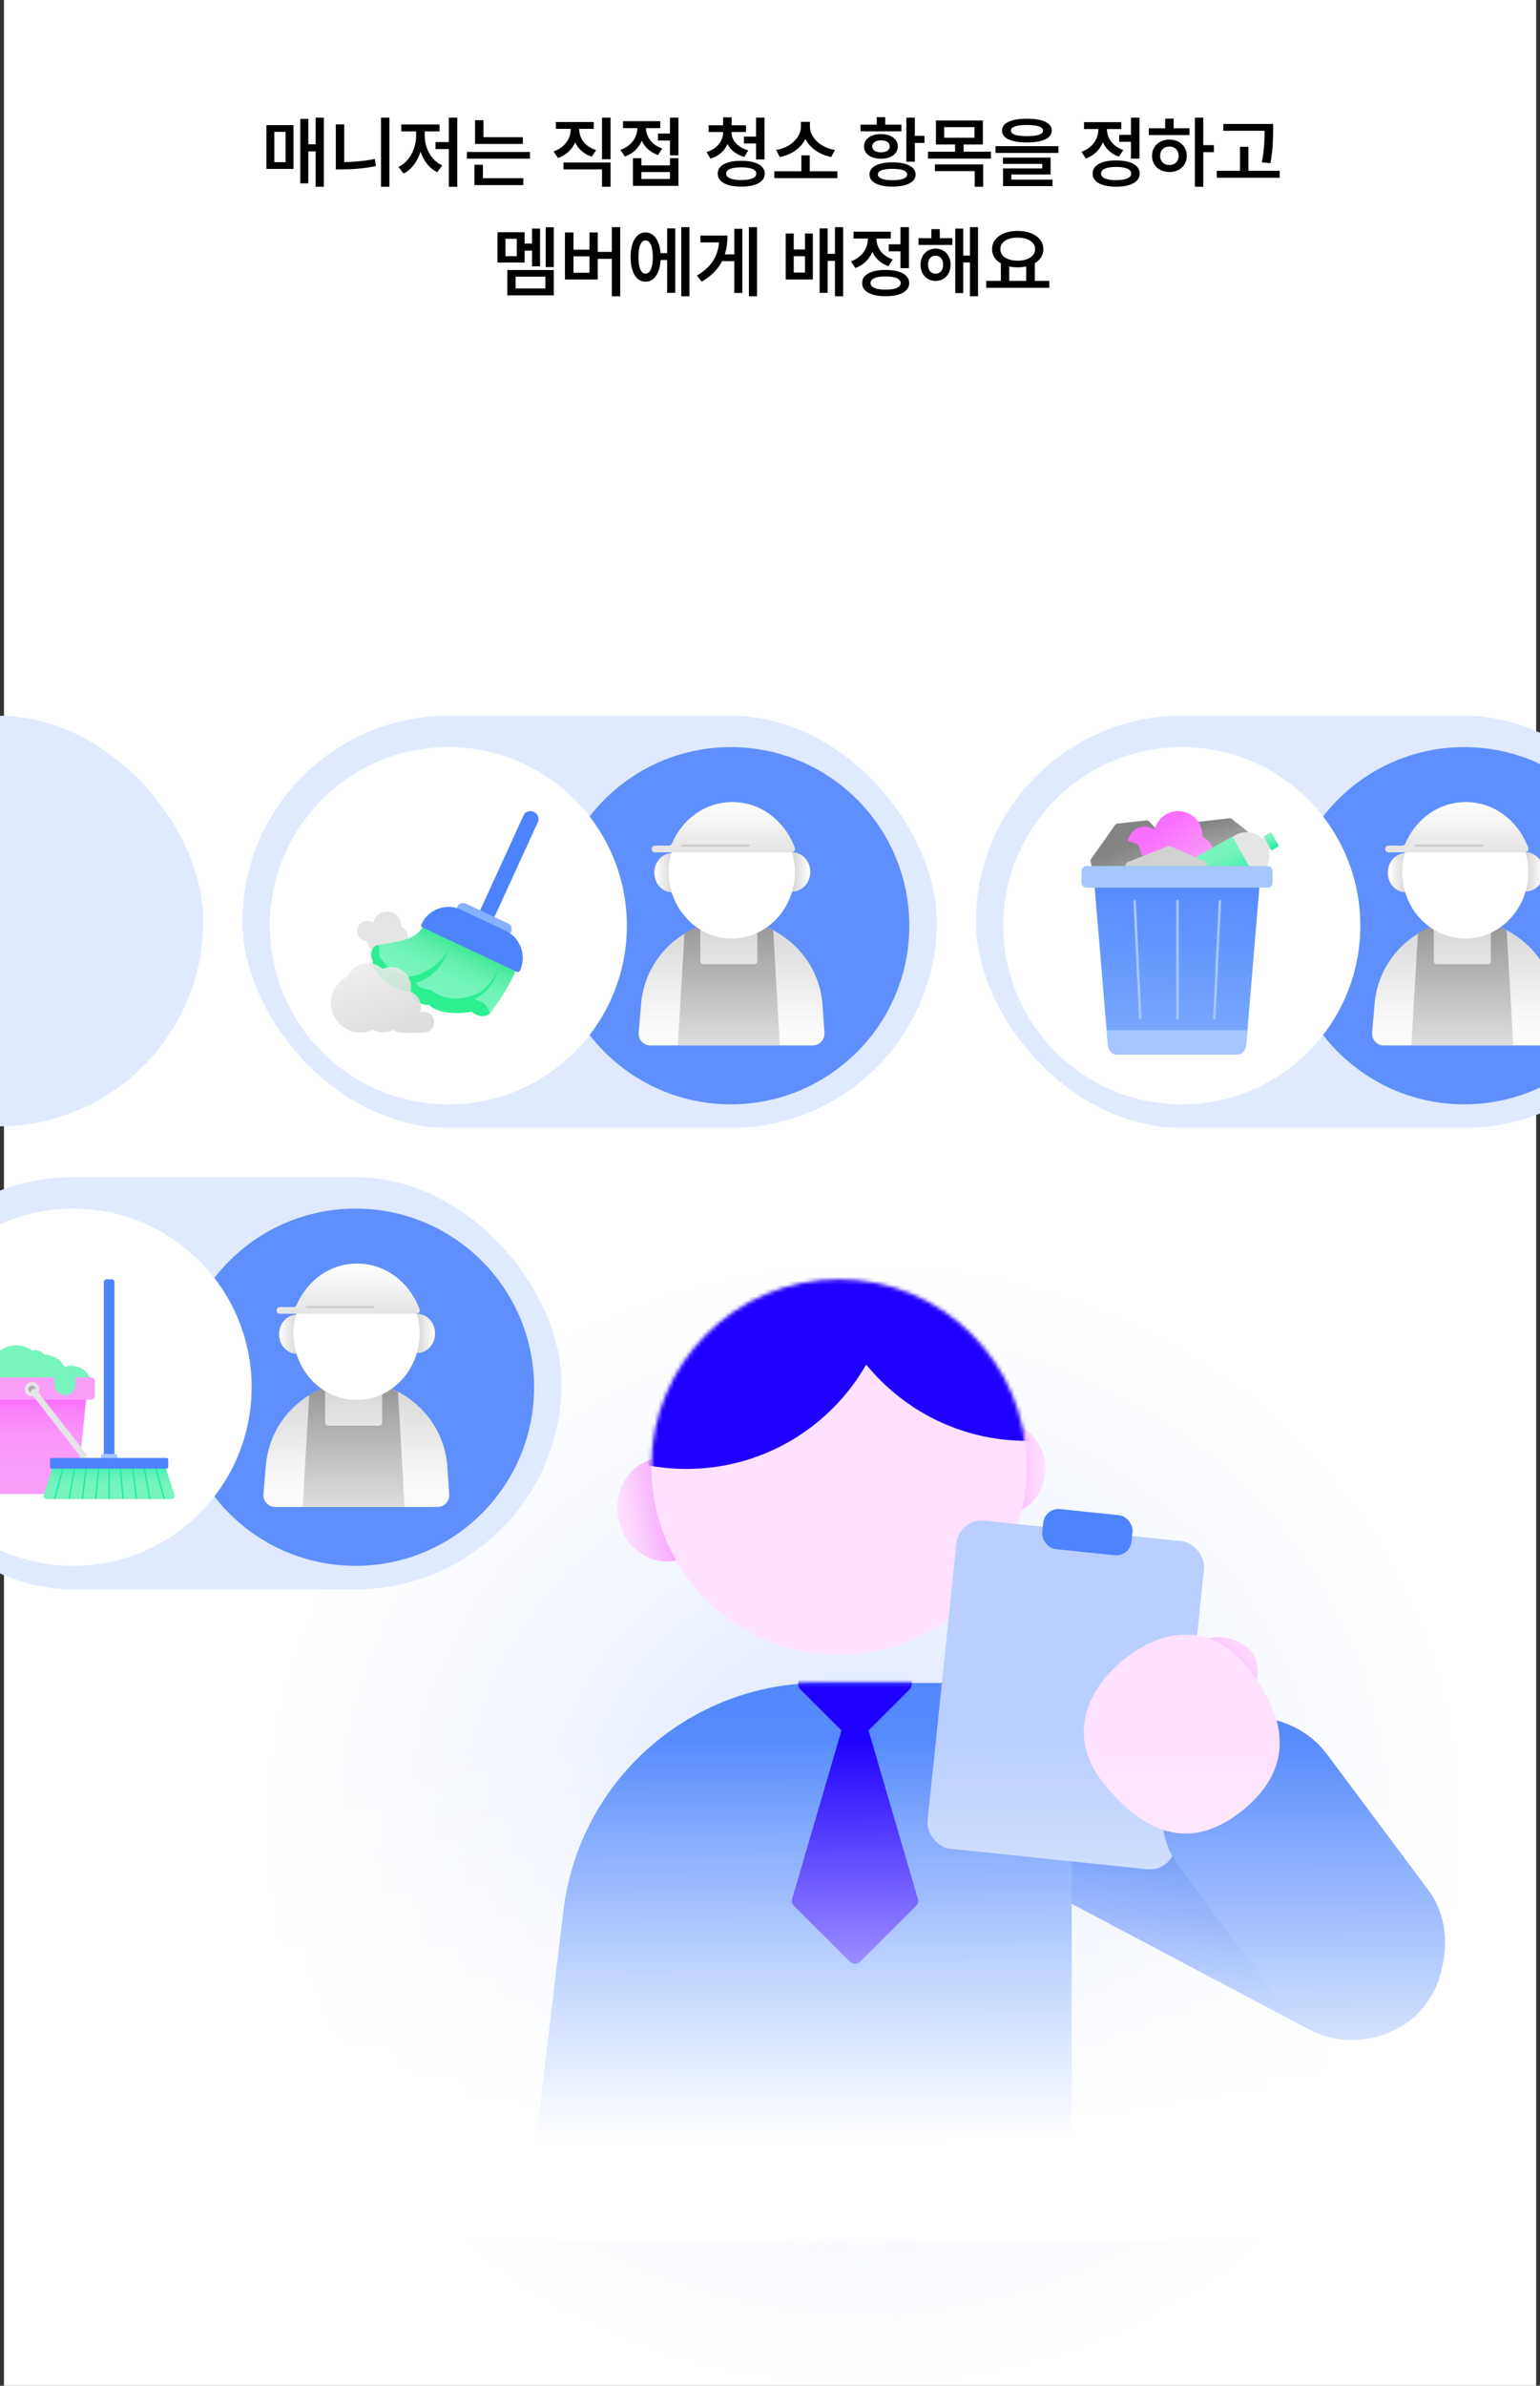 <svg width="394" height="610" viewBox="0 0 394 610" fill="none" xmlns="http://www.w3.org/2000/svg">
<rect x="0" y="0" width="394" height="610" fill="#333333" stroke="none"/>
<rect x="1.016" width="392" height="610" fill="white"/>
<ellipse cx="221.016" cy="466.5" rx="152" ry="142.5" fill="url(#paint0_radial_3089_8772)" fill-opacity="0.58"/>
<rect x="-33.984" y="301" width="177.652" height="105.387" rx="52.694" fill="#E0EAFF"/>
<ellipse cx="90.975" cy="354.694" rx="45.668" ry="45.668" transform="rotate(-180 90.975 354.694)" fill="#5F8FFC"/>
<path d="M114.938 382.131C115.025 383.861 113.645 385.309 111.915 385.309H70.415C68.671 385.309 67.283 383.836 67.395 382.094L67.987 375.17C68.35 369.349 70.832 364.139 74.652 360.271C78.882 355.98 84.76 353.339 91.223 353.339C97.687 353.339 103.084 355.771 107.271 359.753C107.407 359.881 107.542 360.014 107.677 360.146C111.629 364.095 114.178 369.465 114.474 375.458L114.94 382.129L114.938 382.131Z" fill="url(#paint1_linear_3089_8772)"/>
<path d="M101.821 355.889L103.52 385.31H77.424L79.123 356.678C80.398 355.874 81.754 355.196 83.175 354.657V363.706C83.175 364.158 83.534 364.524 83.977 364.524H96.966C97.408 364.524 97.767 364.158 97.767 363.706V354.195C99.178 354.628 100.535 355.198 101.819 355.891L101.821 355.889Z" fill="url(#paint2_linear_3089_8772)"/>
<path d="M106.194 335.963C106.613 337.541 106.836 339.211 106.836 340.939C106.836 342.667 106.613 344.337 106.194 345.917C106.366 345.94 106.542 345.952 106.718 345.952C109.25 345.952 111.303 343.709 111.303 340.941C111.303 338.173 109.25 335.93 106.718 335.93C106.542 335.93 106.366 335.942 106.194 335.967V335.963Z" fill="url(#paint3_linear_3089_8772)"/>
<path d="M76.511 336.163C76.093 337.742 75.869 339.411 75.869 341.139C75.869 342.867 76.093 344.537 76.511 346.117C76.339 346.14 76.163 346.153 75.987 346.153C73.455 346.153 71.402 343.909 71.402 341.141C71.402 338.374 73.455 336.13 75.987 336.13C76.163 336.13 76.339 336.142 76.511 336.167V336.163Z" fill="url(#paint4_linear_3089_8772)"/>
<path d="M107.361 340.938C107.361 350.339 100.138 357.959 91.225 357.959C82.313 357.959 75.087 350.337 75.087 340.938C75.087 339.567 75.24 338.234 75.532 336.956C77.229 329.475 83.61 323.915 91.223 323.915C98.837 323.915 105.217 329.477 106.912 336.958C107.206 338.234 107.357 339.569 107.357 340.938H107.361Z" fill="white"/>
<path d="M107.137 334.21C104.431 327.516 98.334 323.077 91.398 323.077C84.462 323.077 78.67 327.299 75.865 333.713C75.73 334.019 75.432 334.21 75.109 334.21H71.585C71.118 334.21 70.742 334.591 70.742 335.065C70.742 335.302 70.837 335.515 70.988 335.67C71.143 335.824 71.355 335.921 71.585 335.921H106.565C107.149 335.921 107.555 335.316 107.346 334.751C107.28 334.568 107.209 334.388 107.137 334.21Z" fill="url(#paint5_linear_3089_8772)"/>
<path d="M95.552 333.931H78.47C78.329 333.931 78.214 334.046 78.214 334.188V334.207C78.214 334.349 78.329 334.464 78.47 334.464H95.552C95.694 334.464 95.809 334.349 95.809 334.207V334.188C95.809 334.046 95.694 333.931 95.552 333.931Z" fill="#CDCDCD"/>
<circle cx="18.71" cy="354.693" r="45.668" fill="white"/>
<path d="M18.248 358.749C21.04 358.749 23.302 356.617 23.302 353.988C23.302 351.358 21.04 349.227 18.248 349.227C15.457 349.227 13.194 351.358 13.194 353.988C13.194 356.617 15.457 358.749 18.248 358.749Z" fill="#78F5BE"/>
<path d="M8.19 355.968H-4.236C-5.095 355.968 -5.766 356.711 -5.679 357.565L-3.342 380.697C-3.266 381.437 -2.644 382.002 -1.899 382.002H18.279C19.024 382.002 19.648 381.439 19.721 380.697L22.058 357.565C22.146 356.711 21.474 355.968 20.616 355.968H8.19Z" fill="url(#paint6_linear_3089_8772)"/>
<path d="M-1.72 356.374C0.672 356.374 2.611 354.774 2.611 352.801C2.611 350.827 0.672 349.227 -1.72 349.227C-4.111 349.227 -6.05 350.827 -6.05 352.801C-6.05 354.774 -4.111 356.374 -1.72 356.374Z" fill="#78F5BE"/>
<path d="M4.121 355.195C7.572 355.195 10.369 352.682 10.369 349.582C10.369 346.483 7.572 343.97 4.121 343.97C0.67 343.97 -2.127 346.483 -2.127 349.582C-2.127 352.682 0.67 355.195 4.121 355.195Z" fill="#78F5BE"/>
<path d="M11.171 356.943C14.422 356.943 17.058 354.575 17.058 351.654C17.058 348.734 14.422 346.366 11.171 346.366C7.92 346.366 5.285 348.734 5.285 351.654C5.285 354.575 7.92 356.943 11.171 356.943Z" fill="#78F5BE"/>
<path d="M23.311 352.186H-6.938C-7.463 352.186 -7.888 352.612 -7.888 353.137V356.914C-7.888 357.439 -7.463 357.864 -6.938 357.864H23.311C23.836 357.864 24.262 357.439 24.262 356.914V353.137C24.262 352.612 23.836 352.186 23.311 352.186Z" fill="#FA9EFA"/>
<path d="M9.109 350.611C10.595 350.611 11.8 349.406 11.8 347.92C11.8 346.433 10.595 345.229 9.109 345.229C7.622 345.229 6.417 346.433 6.417 347.92C6.417 349.406 7.622 350.611 9.109 350.611Z" fill="#78F5BE"/>
<path d="M8.189 357.038C9.208 357.038 10.034 356.212 10.034 355.193C10.034 354.175 9.208 353.349 8.189 353.349C7.17 353.349 6.344 354.175 6.344 355.193C6.344 356.212 7.17 357.038 8.189 357.038Z" fill="#E5E5E5"/>
<path d="M8.189 356.115C8.698 356.115 9.111 355.702 9.111 355.192C9.111 354.683 8.698 354.27 8.189 354.27C7.68 354.27 7.266 354.683 7.266 355.192C7.266 355.702 7.68 356.115 8.189 356.115Z" fill="#AFAFAF"/>
<path d="M16.63 356.679C18.117 356.679 19.322 355.474 19.322 353.988C19.322 352.501 18.117 351.296 16.63 351.296C15.144 351.296 13.939 352.501 13.939 353.988C13.939 355.474 15.144 356.679 16.63 356.679Z" fill="#78F5BE"/>
<path d="M19.322 351.353H13.939V354.139H19.322V351.353Z" fill="#78F5BE"/>
<path d="M8.371 355.218L8.114 355.418C7.841 355.631 7.792 356.025 8.005 356.298L20.855 372.781C21.068 373.054 21.462 373.102 21.734 372.889L21.992 372.689C22.265 372.476 22.314 372.082 22.101 371.809L9.251 355.327C9.038 355.054 8.644 355.005 8.371 355.218Z" fill="#E5E5E5"/>
<path d="M43.837 383.297H12.011C11.439 383.297 11.034 382.727 11.214 382.174L13.707 374.535C13.82 374.185 14.139 373.951 14.501 373.951H41.347C41.709 373.951 42.03 374.185 42.144 374.535L44.634 382.174C44.814 382.727 44.409 383.297 43.837 383.297Z" fill="url(#paint7_linear_3089_8772)"/>
<path d="M28.091 375.352H27.755V383.296H28.091V375.352Z" fill="#1BEAA5"/>
<path d="M31.656 383.296H31.318L30.625 375.38L30.961 375.352L31.656 383.296Z" fill="#1BEAA5"/>
<path d="M35.089 383.297H34.751L33.781 375.402L34.115 375.362L35.089 383.297Z" fill="#1BEAA5"/>
<path d="M38.494 383.293H38.154L36.739 375.274L37.071 375.217L38.494 383.293Z" fill="#1BEAA5"/>
<path d="M42.184 383.296H41.834L39.665 375.208L39.992 375.121L42.184 383.296Z" fill="#1BEAA5"/>
<path d="M24.341 383.296H24.679L25.372 375.38L25.036 375.352L24.341 383.296Z" fill="#1BEAA5"/>
<path d="M20.905 383.297H21.243L22.213 375.402L21.879 375.362L20.905 383.297Z" fill="#1BEAA5"/>
<path d="M17.5 383.293H17.84L19.255 375.274L18.924 375.217L17.5 383.293Z" fill="#1BEAA5"/>
<path d="M13.81 383.296H14.16L16.329 375.208L16.003 375.121L13.81 383.296Z" fill="#1BEAA5"/>
<path d="M28.559 327.092H27.288C26.887 327.092 26.562 327.417 26.562 327.818V372.273C26.562 372.674 26.887 372.999 27.288 372.999H28.559C28.959 372.999 29.285 372.674 29.285 372.273V327.818C29.285 327.417 28.959 327.092 28.559 327.092Z" fill="#4D83FD"/>
<path d="M29.541 371.761H26.308C26.057 371.761 25.853 371.964 25.853 372.215V373.378C25.853 373.629 26.057 373.832 26.308 373.832H29.541C29.791 373.832 29.995 373.629 29.995 373.378V372.215C29.995 371.964 29.791 371.761 29.541 371.761Z" fill="#A6C6FF"/>
<path d="M42.584 372.788H13.264C13.008 372.788 12.801 372.996 12.801 373.252V375.047C12.801 375.303 13.008 375.51 13.264 375.51H42.584C42.84 375.51 43.047 375.303 43.047 375.047V373.252C43.047 372.996 42.84 372.788 42.584 372.788Z" fill="#4D83FD"/>
<rect x="62.016" y="183" width="177.652" height="105.387" rx="52.694" fill="#E0EAFF"/>
<ellipse cx="186.975" cy="236.698" rx="45.668" ry="45.668" transform="rotate(-180 186.975 236.698)" fill="#5F8FFC"/>
<path d="M210.938 264.136C211.025 265.866 209.645 267.314 207.915 267.314H166.415C164.671 267.314 163.283 265.841 163.395 264.099L163.987 257.175C164.35 251.354 166.832 246.143 170.652 242.276C174.882 237.985 180.76 235.344 187.223 235.344C193.687 235.344 199.084 237.776 203.271 241.758C203.407 241.886 203.542 242.019 203.677 242.151C207.629 246.1 210.178 251.47 210.474 257.463L210.94 264.134L210.938 264.136Z" fill="url(#paint8_linear_3089_8772)"/>
<path d="M197.821 237.893L199.52 267.313H173.424L175.123 238.681C176.398 237.878 177.754 237.2 179.175 236.661V245.71C179.175 246.161 179.534 246.528 179.977 246.528H192.966C193.408 246.528 193.767 246.161 193.767 245.71V236.199C195.178 236.632 196.534 237.202 197.819 237.895L197.821 237.893Z" fill="url(#paint9_linear_3089_8772)"/>
<path d="M202.194 217.967C202.613 219.545 202.836 221.215 202.836 222.943C202.836 224.671 202.613 226.34 202.194 227.921C202.366 227.944 202.542 227.956 202.718 227.956C205.25 227.956 207.303 225.713 207.303 222.945C207.303 220.177 205.25 217.934 202.718 217.934C202.542 217.934 202.366 217.946 202.194 217.971V217.967Z" fill="url(#paint10_linear_3089_8772)"/>
<path d="M172.511 218.168C172.093 219.747 171.869 221.416 171.869 223.144C171.869 224.872 172.093 226.542 172.511 228.122C172.339 228.145 172.163 228.158 171.987 228.158C169.456 228.158 167.402 225.914 167.402 223.146C167.402 220.378 169.456 218.135 171.987 218.135C172.163 218.135 172.339 218.147 172.511 218.172V218.168Z" fill="url(#paint11_linear_3089_8772)"/>
<path d="M203.362 222.943C203.362 232.344 196.138 239.964 187.225 239.964C178.313 239.964 171.087 232.342 171.087 222.943C171.087 221.571 171.24 220.239 171.532 218.961C173.229 211.48 179.61 205.92 187.223 205.92C194.837 205.92 201.217 211.482 202.912 218.963C203.206 220.239 203.357 221.574 203.357 222.943H203.362Z" fill="white"/>
<path d="M203.136 216.215C200.431 209.522 194.334 205.082 187.398 205.082C180.462 205.082 174.67 209.304 171.864 215.718C171.73 216.025 171.431 216.215 171.108 216.215H167.584C167.118 216.215 166.741 216.596 166.741 217.071C166.741 217.307 166.837 217.52 166.988 217.676C167.143 217.829 167.354 217.926 167.584 217.926H202.565C203.149 217.926 203.555 217.321 203.346 216.756C203.279 216.574 203.209 216.393 203.136 216.215Z" fill="url(#paint12_linear_3089_8772)"/>
<path d="M191.552 215.936H174.47C174.328 215.936 174.213 216.051 174.213 216.193V216.212C174.213 216.354 174.328 216.469 174.47 216.469H191.552C191.694 216.469 191.809 216.354 191.809 216.212V216.193C191.809 216.051 191.694 215.936 191.552 215.936Z" fill="#CDCDCD"/>
<circle cx="114.71" cy="236.697" r="45.668" fill="white"/>
<path d="M102.68 236.916C102.683 236.861 102.688 236.805 102.688 236.748C102.688 234.726 101.048 233.086 99.026 233.086C97.286 233.086 95.83 234.303 95.458 235.93C95.035 235.626 94.517 235.445 93.956 235.445C92.53 235.445 91.376 236.599 91.376 238.025C91.376 239.451 92.43 240.497 93.763 240.595C93.981 242.072 95.251 243.206 96.79 243.206C97.811 243.206 98.712 242.705 99.27 241.938C99.811 242.421 100.523 242.715 101.305 242.715C102.997 242.715 104.37 241.342 104.37 239.65C104.37 238.453 103.681 237.419 102.68 236.914V236.916Z" fill="#E5E5E5"/>
<path d="M108.411 243.245C107.425 243.519 106.11 243.715 104.724 243.856L106.764 243.099L110.732 238.768L109.55 236.588C109.55 236.588 107.901 239.244 104.158 240.828C100.416 242.412 96.496 241.615 96.496 241.615C96.496 241.615 95.042 242.075 94.951 243.886C94.914 244.666 95.133 245.292 95.417 245.77C95.306 246.243 95.344 246.932 95.857 247.885C96.989 249.99 99.76 251.705 99.76 251.705C103.5 253.941 105.081 253.465 105.081 253.465C105.081 253.465 105.102 254.848 106.985 256.126C108.585 257.212 109.799 256.948 109.799 256.948C109.799 256.948 111.15 258.487 114.57 258.895C117.988 259.302 120.656 258.676 120.656 258.676C120.656 258.676 121.994 259.886 123.608 259.808C125.22 259.73 125.671 258.865 125.796 258.095C125.919 257.325 125.937 255.834 124.788 255.568C124.687 255.545 128.148 249.162 128.351 248.229C129.581 242.641 120.782 239.812 108.416 243.245H108.411Z" fill="#2BEF91"/>
<path d="M130.638 250.899C128.709 254.606 126.685 257.405 125.228 259.231C125.193 258.874 125.075 258.147 124.58 257.403C124.539 257.342 124.502 257.287 124.461 257.232C124.021 256.641 123.4 256.211 122.714 255.959L121.243 255.416C121.243 255.416 123.496 254.805 125.405 252.149C127.653 249.031 127.655 247.233 127.678 247.094C127.608 247.293 126.471 250.376 124.145 252.632C121.509 255.187 117.189 255.323 117.189 255.323C117.189 255.323 115.468 255.501 112.984 254.692C111.289 254.141 110.33 253.13 110.33 253.13C110.33 253.13 108.977 252.999 107.999 252.655C107.023 252.313 106.417 251.302 106.417 251.302C106.417 251.302 108.96 250.783 111.178 248.568C113.997 245.744 114.545 243.07 114.545 243.07C114.545 243.07 113.263 245.485 110.318 247.552C107.142 249.78 104.265 249.747 104.265 249.747C104.265 249.747 101.32 248.895 99.627 247.524C97.932 246.151 96.972 244.212 96.972 244.212C96.972 244.212 96.999 243.367 97.039 242.638C97.092 241.697 96.441 241.612 96.441 241.612C96.441 241.612 99.801 241.333 103.789 240.216C107.778 239.102 108.859 235.594 108.859 235.594L111.14 236.165C111.14 236.165 111.022 236.519 110.793 237.08L132.949 242.781C133.191 245.18 133.022 246.327 130.643 250.899H130.638Z" fill="url(#paint13_linear_3089_8772)"/>
<g opacity="0.88">
<path d="M108.653 263.986L108.66 263.997C108.66 263.997 104.561 264.208 102.489 263.997C102.484 263.997 102.479 263.997 102.476 263.997C102.449 263.997 102.421 263.997 102.393 263.997C101.709 263.997 101.081 263.732 100.61 263.305C99.851 263.73 98.981 263.969 98.05 263.969C97.12 263.969 96.204 263.715 95.435 263.275C94.457 263.74 93.36 263.997 92.206 263.997C88.038 263.997 84.661 260.616 84.661 256.449C84.661 253.457 86.404 250.869 88.929 249.649C89.786 247.658 91.77 246.262 94.077 246.262C95.54 246.262 96.873 246.823 97.872 247.743C98.533 247.429 99.275 247.253 100.054 247.253C102.876 247.253 105.167 249.541 105.167 252.365C105.167 252.773 105.119 253.168 105.026 253.547C106.606 254.151 107.725 255.682 107.725 257.478C107.725 257.976 107.639 258.451 107.478 258.896C107.778 258.778 108.102 258.713 108.442 258.713C109.903 258.713 111.082 259.895 111.082 261.356C111.082 262.817 110.013 263.883 108.65 263.986H108.653Z" fill="url(#paint14_linear_3089_8772)"/>
</g>
<path d="M137.629 210.164L124.275 239.336C123.842 240.282 122.67 240.664 121.659 240.191C120.648 239.716 120.181 238.564 120.613 237.619L133.967 208.446C134.4 207.501 135.572 207.119 136.583 207.591C137.594 208.067 138.061 209.219 137.629 210.164Z" fill="#4D83FD"/>
<path d="M128.583 239.148L117.787 234.076C116.959 233.686 116.6 232.693 116.984 231.855C117.369 231.018 118.35 230.653 119.177 231.043L129.974 236.115C130.801 236.505 131.161 237.499 130.776 238.336C130.391 239.174 129.41 239.538 128.583 239.148Z" fill="#85B1FF"/>
<path d="M132.26 248.48L108.1 237.128C107.805 236.99 107.68 236.638 107.815 236.341C109.583 232.483 114.105 230.806 117.915 232.596L129.34 237.965C133.15 239.756 134.805 244.336 133.037 248.193C132.901 248.49 132.551 248.621 132.26 248.483V248.48Z" fill="#4D83FD"/>
<rect x="249.668" y="183" width="177.652" height="105.387" rx="52.694" fill="#E0EAFF"/>
<ellipse cx="374.627" cy="236.696" rx="45.668" ry="45.668" transform="rotate(-180 374.627 236.696)" fill="#5F8FFC"/>
<path d="M398.59 264.134C398.677 265.864 397.298 267.312 395.568 267.312H354.068C352.323 267.312 350.935 265.839 351.047 264.097L351.64 257.174C352.002 251.352 354.484 246.142 358.304 242.274C362.535 237.984 368.412 235.342 374.876 235.342C381.339 235.342 386.736 237.774 390.923 241.756C391.06 241.885 391.194 242.017 391.329 242.15C395.282 246.098 397.83 251.468 398.126 257.462L398.592 264.132L398.59 264.134Z" fill="url(#paint15_linear_3089_8772)"/>
<path d="M385.474 237.891L387.172 267.312H361.077L362.775 238.68C364.05 237.877 365.406 237.199 366.828 236.66V245.708C366.828 246.16 367.187 246.526 367.629 246.526H380.618C381.06 246.526 381.419 246.16 381.419 245.708V236.198C382.831 236.631 384.187 237.201 385.472 237.893L385.474 237.891Z" fill="url(#paint16_linear_3089_8772)"/>
<path d="M389.846 217.965C390.265 219.544 390.489 221.214 390.489 222.941C390.489 224.669 390.265 226.339 389.846 227.92C390.018 227.942 390.194 227.955 390.371 227.955C392.902 227.955 394.955 225.711 394.955 222.944C394.955 220.176 392.902 217.932 390.371 217.932C390.194 217.932 390.018 217.945 389.846 217.969V217.965Z" fill="url(#paint17_linear_3089_8772)"/>
<path d="M360.164 218.164C359.745 219.743 359.521 221.413 359.521 223.141C359.521 224.868 359.745 226.538 360.164 228.119C359.992 228.142 359.816 228.154 359.639 228.154C357.108 228.154 355.055 225.91 355.055 223.143C355.055 220.375 357.108 218.131 359.639 218.131C359.816 218.131 359.992 218.144 360.164 218.169V218.164Z" fill="url(#paint18_linear_3089_8772)"/>
<path d="M391.014 222.939C391.014 232.341 383.79 239.96 374.878 239.96C365.965 239.96 358.739 232.339 358.739 222.939C358.739 221.568 358.893 220.236 359.185 218.958C360.881 211.477 367.262 205.917 374.876 205.917C382.489 205.917 388.87 211.479 390.564 218.96C390.859 220.236 391.01 221.57 391.01 222.939H391.014Z" fill="white"/>
<path d="M390.789 216.214C388.083 209.52 381.986 205.081 375.05 205.081C368.114 205.081 362.322 209.303 359.517 215.717C359.382 216.023 359.084 216.214 358.761 216.214H355.237C354.771 216.214 354.394 216.595 354.394 217.069C354.394 217.306 354.489 217.519 354.64 217.674C354.795 217.828 355.007 217.925 355.237 217.925H390.217C390.801 217.925 391.207 217.32 390.998 216.754C390.932 216.572 390.861 216.392 390.789 216.214Z" fill="url(#paint19_linear_3089_8772)"/>
<path d="M379.204 215.934H362.123C361.981 215.934 361.866 216.049 361.866 216.191V216.21C361.866 216.352 361.981 216.467 362.123 216.467H379.204C379.346 216.467 379.461 216.352 379.461 216.21V216.191C379.461 216.049 379.346 215.934 379.204 215.934Z" fill="#CDCDCD"/>
<circle cx="302.362" cy="236.697" r="45.668" fill="white"/>
<path d="M320.019 220.482L313.582 223.326C313.422 223.397 313.241 223.4 313.077 223.335L305.627 220.381C305.446 220.309 305.306 220.161 305.246 219.974L303.359 214.143C303.294 213.941 303.333 213.718 303.46 213.546L305.844 210.407C305.951 210.265 306.114 210.173 306.293 210.152L314.611 209.216C314.783 209.195 314.955 209.245 315.092 209.352L319.502 212.865C319.678 213.005 319.77 213.225 319.746 213.445L319.523 215.525C319.517 215.593 319.52 215.665 319.535 215.733L320.4 219.742C320.465 220.045 320.308 220.351 320.025 220.479L320.019 220.482Z" fill="url(#paint20_linear_3089_8772)"/>
<path d="M301.626 216.477L299.065 225.22C299.002 225.437 298.848 225.613 298.643 225.705L289.189 229.919C288.96 230.02 288.684 230.011 288.44 229.892L280.77 226.156C280.503 226.026 280.304 225.779 280.238 225.497L279.023 220.287C278.966 220.052 279.011 219.812 279.142 219.627L285.296 210.917C285.424 210.736 285.623 210.62 285.852 210.596L293.279 209.767C293.573 209.734 293.879 209.856 294.09 210.088L296.06 212.266C296.125 212.337 296.203 212.4 296.286 212.453L301.186 215.428C301.558 215.654 301.742 216.091 301.629 216.477H301.626Z" fill="url(#paint21_linear_3089_8772)"/>
<path d="M310.408 219.358C310.067 221.468 308.402 223.189 306.298 223.584C305.276 223.778 304.295 223.67 303.425 223.332C302.471 222.96 301.395 223.052 300.548 223.626C299.722 224.185 298.726 224.511 297.653 224.511C295.647 224.511 293.912 223.373 293.056 221.709H294.907C295.104 221.709 295.276 221.564 295.3 221.367L295.487 220.116C295.517 219.929 295.407 219.745 295.228 219.682L292.346 218.648C292.233 218.606 292.147 218.523 292.105 218.41L291.27 216.128C291.228 216.015 291.136 215.929 291.023 215.887L288.836 215.135C288.673 215.079 288.569 214.909 288.61 214.74C289.065 212.865 290.765 211.429 292.741 211.382C293.734 211.358 294.652 211.664 295.395 212.199C296.025 209.441 298.486 207.385 301.431 207.385C304.857 207.385 307.63 210.161 307.63 213.584C307.63 213.679 307.621 213.771 307.618 213.866C309.55 214.838 310.792 216.978 310.406 219.361L310.408 219.358Z" fill="url(#paint22_linear_3089_8772)"/>
<path d="M321.749 223.753L307 231.994C305.868 232.627 304.441 232.226 303.808 231.094C303.466 230.485 303.428 229.786 303.648 229.174C303.012 229.04 302.438 228.639 302.096 228.027C301.755 227.415 301.716 226.713 301.939 226.104C301.303 225.973 300.726 225.575 300.385 224.963C299.752 223.831 300.156 222.404 301.288 221.771L316.037 213.53C318.376 212.223 321.229 212.692 323.036 214.499L324.777 213.527L326.388 216.413L324.62 217.403C325.155 219.854 324.055 222.473 321.749 223.759V223.753Z" fill="#E5E5E5"/>
<path d="M327.131 216.23L325.309 212.968C325.266 212.891 325.168 212.863 325.09 212.906L323.453 213.821C323.376 213.864 323.348 213.962 323.392 214.039L325.213 217.301C325.257 217.378 325.354 217.406 325.432 217.362L327.069 216.448C327.146 216.405 327.174 216.307 327.131 216.23Z" fill="url(#paint23_linear_3089_8772)"/>
<path d="M315.34 213.921L302.99 220.82L308.702 231.045L321.052 224.146L315.34 213.921Z" fill="url(#paint24_linear_3089_8772)"/>
<path d="M308.307 220.282L299.469 216.377C299.249 216.279 299 216.276 298.777 216.365L288.548 220.425C288.298 220.523 288.108 220.728 288.025 220.983L285.43 228.987C285.341 229.266 285.392 229.572 285.57 229.807L288.842 234.116C288.99 234.312 289.213 234.437 289.457 234.464L300.878 235.75C301.115 235.777 301.35 235.709 301.538 235.56L307.594 230.737C307.835 230.547 307.96 230.244 307.927 229.941L307.621 227.085C307.612 226.99 307.615 226.894 307.636 226.799L308.822 221.296C308.911 220.88 308.697 220.457 308.307 220.285V220.282Z" fill="#D1D1D1"/>
<path d="M322.415 224.396L319.13 263.609L318.827 267.193C318.712 268.566 317.757 269.609 316.613 269.609H285.659C284.515 269.609 283.561 268.566 283.445 267.193L283.142 263.609L279.858 224.396C279.727 222.815 280.753 221.441 282.072 221.441H320.2C321.517 221.441 322.545 222.815 322.415 224.396Z" fill="url(#paint25_linear_3089_8772)"/>
<path d="M324.32 221.441H277.95C277.256 221.441 276.693 222.004 276.693 222.699V225.715C276.693 226.409 277.256 226.972 277.95 226.972H324.32C325.014 226.972 325.576 226.409 325.576 225.715V222.699C325.576 222.004 325.014 221.441 324.32 221.441Z" fill="#A6C6FF"/>
<path d="M301.297 230.096H301.21C301.056 230.096 300.931 230.221 300.931 230.375V260.334C300.931 260.488 301.056 260.613 301.21 260.613H301.297C301.451 260.613 301.576 260.488 301.576 260.334V230.375C301.576 230.221 301.451 230.096 301.297 230.096Z" fill="#A6C6FF"/>
<path d="M290.277 230.12C290.099 230.128 289.962 230.295 289.971 230.488L291.401 260.26C291.41 260.453 291.561 260.602 291.739 260.593C291.918 260.584 292.054 260.417 292.046 260.224L290.616 230.452C290.607 230.259 290.456 230.111 290.277 230.12Z" fill="#A6C6FF"/>
<path d="M312.124 230.12C312.302 230.128 312.438 230.295 312.43 230.488L311 260.26C310.991 260.453 310.84 260.602 310.661 260.593C310.483 260.584 310.346 260.417 310.355 260.224L311.785 230.452C311.794 230.259 311.945 230.111 312.124 230.12Z" fill="#A6C6FF"/>
<path d="M319.128 263.426L318.825 267.117C318.709 268.531 317.755 269.607 316.611 269.607H285.656C284.512 269.607 283.558 268.531 283.442 267.117L283.139 263.426H319.125H319.128Z" fill="#A6C6FF"/>
<path d="M82.848 30.082V47.738H80.758V38.695H78.883V46.879H76.832V30.395H78.883V36.898H80.758V30.082H82.848ZM75.094 31.996V43.188H68.161V31.996H75.094ZM70.192 33.715V41.469H73.063V33.715H70.192ZM99.626 30.082V47.738H97.477V30.082H99.626ZM88.063 31.801V41.449C90.543 41.41 93.18 41.185 95.895 40.648L96.168 42.465C93.063 43.109 90.172 43.305 87.438 43.305H85.915V31.801H88.063ZM116.989 30.082V47.758H114.821V38.109H111.422V36.332H114.821V30.082H116.989ZM108.668 34.77C108.668 37.816 110.309 41.059 113.161 42.289L111.872 44.027C109.821 43.051 108.356 41.088 107.594 38.754C106.803 41.244 105.309 43.344 103.258 44.379L101.95 42.68C104.782 41.352 106.442 37.992 106.461 34.77V33.598H102.672V31.82H112.458V33.598H108.668V34.77ZM133.766 35.082V36.801H121.54V30.727H123.688V35.082H133.766ZM135.583 38.852V40.57H119.45V38.852H135.583ZM133.883 45.57V47.328H121.383V42.133H123.551V45.57H133.883ZM148.2 33.148C148.2 35.336 149.704 37.504 152.516 38.383L151.403 40.062C149.401 39.428 147.946 38.09 147.145 36.41C146.344 38.236 144.85 39.691 142.75 40.395L141.637 38.715C144.469 37.758 145.993 35.453 146.012 33.148V32.934H142.204V31.195H151.911V32.934H148.2V33.148ZM156.208 30.082V40.727H154.02V30.082H156.208ZM156.208 41.547V47.738H154.02V43.305H144.157V41.547H156.208ZM173.571 30.082V39.711H171.403V35.941H168.356V34.145H171.403V30.082H173.571ZM164.098 40.453V42.289H171.403V40.453H173.571V47.523H161.93V40.453H164.098ZM164.098 45.766H171.403V43.988H164.098V45.766ZM168.922 30.98V32.758H165.27C165.29 34.877 166.715 37.065 169.43 37.973L168.336 39.652C166.364 38.969 164.967 37.641 164.196 35.98C163.415 37.826 161.95 39.31 159.86 40.023L158.747 38.305C161.54 37.357 163.043 35.072 163.063 32.758H159.391V30.98H168.922ZM187.165 33.852C187.165 35.785 188.668 37.699 191.442 38.441L190.426 40.121C188.385 39.565 186.92 38.373 186.11 36.84C185.348 38.578 183.874 39.945 181.774 40.57L180.758 38.891C183.512 38.051 184.997 35.98 184.997 33.852V33.754H181.305V32.035H184.997V30.004H187.184V32.035H190.856V33.754H187.165V33.852ZM195.602 30.082V40.766H193.434V36.684H190.329V34.926H193.434V30.082H195.602ZM189.625 41.117C193.356 41.117 195.661 42.309 195.661 44.398C195.661 46.508 193.356 47.719 189.625 47.719C185.915 47.719 183.61 46.508 183.629 44.398C183.61 42.309 185.915 41.117 189.625 41.117ZM189.625 42.777C187.165 42.797 185.778 43.344 185.778 44.398C185.778 45.453 187.165 46.039 189.625 46.039C192.125 46.039 193.493 45.453 193.493 44.398C193.493 43.344 192.125 42.797 189.625 42.777ZM214.235 43.793V45.551H198.102V43.793H205.016V39.711H207.165V43.793H214.235ZM207.223 32.445C207.223 35.121 209.899 37.758 213.61 38.344L212.672 40.141C209.684 39.574 207.243 37.865 206.071 35.551C204.899 37.855 202.477 39.594 199.508 40.141L198.571 38.344C202.262 37.758 204.899 35.102 204.918 32.445V31.156H207.223V32.445ZM234.059 30.082V34.73H236.52V36.547H234.059V41.352H231.891V30.082H234.059ZM228.356 41.508C231.969 41.508 234.254 42.66 234.254 44.613C234.254 46.547 231.969 47.719 228.356 47.719C224.684 47.719 222.438 46.547 222.458 44.613C222.438 42.66 224.684 41.508 228.356 41.508ZM228.356 43.168C225.934 43.168 224.586 43.637 224.606 44.613C224.586 45.551 225.934 46.078 228.356 46.078C230.739 46.078 232.086 45.551 232.086 44.613C232.086 43.637 230.739 43.168 228.356 43.168ZM230.622 31.879V33.578H220.153V31.879H224.313V29.965H226.481V31.879H230.622ZM225.387 34.281C227.946 34.281 229.684 35.551 229.704 37.445C229.684 39.34 227.946 40.59 225.387 40.59C222.809 40.59 221.051 39.34 221.051 37.445C221.051 35.551 222.809 34.281 225.387 34.281ZM225.387 35.883C224.04 35.883 223.161 36.469 223.161 37.445C223.161 38.402 224.04 38.949 225.387 38.949C226.735 38.949 227.633 38.402 227.633 37.445C227.633 36.469 226.735 35.883 225.387 35.883ZM251.461 30.805V36.938H246.54V38.793H253.512V40.551H237.418V38.793H244.352V36.938H239.45V30.805H251.461ZM241.559 32.504V35.219H249.313V32.504H241.559ZM251.54 42.035V47.738H249.372V43.754H239.196V42.035H251.54ZM262.731 30.355C266.754 30.355 269.079 31.43 269.098 33.383C269.079 35.355 266.754 36.41 262.731 36.43C258.708 36.41 256.364 35.355 256.364 33.383C256.364 31.43 258.708 30.355 262.731 30.355ZM262.731 31.957C260.036 31.957 258.629 32.465 258.649 33.383C258.629 34.359 260.036 34.809 262.731 34.809C265.465 34.809 266.852 34.359 266.852 33.383C266.852 32.465 265.465 31.957 262.731 31.957ZM270.797 37.367V39.105H254.704V37.367H270.797ZM268.786 40.297V44.613H258.747V45.922H269.274V47.582H256.618V43.07H266.657V41.898H256.598V40.297H268.786ZM291.52 30.082V40.57H289.352V36.254H286.344V34.477H289.352V30.082H291.52ZM285.543 41.02C289.293 41.02 291.579 42.25 291.579 44.379C291.579 46.508 289.293 47.738 285.543 47.738C281.813 47.738 279.528 46.508 279.547 44.379C279.528 42.25 281.813 41.02 285.543 41.02ZM285.543 42.68C283.083 42.68 281.696 43.266 281.696 44.379C281.696 45.473 283.083 46.059 285.543 46.059C288.004 46.059 289.411 45.473 289.411 44.379C289.411 43.266 288.004 42.68 285.543 42.68ZM283.219 33.109C283.219 35.258 284.645 37.426 287.379 38.344L286.286 40.062C284.323 39.398 282.926 38.051 282.165 36.391C281.383 38.275 279.909 39.779 277.809 40.531L276.676 38.812C279.508 37.836 281.012 35.453 281.012 33.129V32.992H277.34V31.234H286.872V32.992H283.219V33.109ZM307.848 30.082V37.113H310.563V38.91H307.848V47.738H305.7V30.082H307.848ZM304.333 32.797V34.535H293.922V32.797H298.102V30.336H300.27V32.797H304.333ZM299.196 35.688C301.735 35.688 303.629 37.406 303.629 39.848C303.629 42.289 301.735 43.988 299.196 43.988C296.618 43.988 294.723 42.289 294.743 39.848C294.723 37.406 296.618 35.688 299.196 35.688ZM299.196 37.465C297.809 37.465 296.813 38.402 296.813 39.848C296.813 41.293 297.809 42.211 299.196 42.191C300.543 42.211 301.54 41.293 301.559 39.848C301.54 38.402 300.543 37.465 299.196 37.465ZM325.719 31.703V33.402C325.7 35.59 325.7 38.051 325.016 41.742L322.829 41.508C323.512 38.07 323.512 35.56 323.532 33.441H312.985V31.703H325.719ZM327.399 43.676V45.453H311.305V43.676H317.243V37.543H319.391V43.676H327.399ZM141.686 58.102V68.297H139.616V58.102H141.686ZM138.17 58.434V68.102H136.12V64.078H134.225V67.125H127.272V59.371H134.225V62.281H136.12V58.434H138.17ZM129.323 61.051V65.504H132.213V61.051H129.323ZM141.686 69.039V75.523H129.792V69.039H141.686ZM131.92 70.738V73.766H139.538V70.738H131.92ZM158.678 58.082V75.758H156.53V66.188H152.936V71.481H144.538V59.449H146.725V63.844H150.807V59.449H152.936V64.41H156.53V58.082H158.678ZM146.725 69.742H150.807V65.543H146.725V69.742ZM176.393 58.082V75.738H174.303V58.082H176.393ZM172.76 58.395V74.879H170.69V66.481H169.01C168.805 69.918 167.331 72.047 165.143 72.027C162.838 72.047 161.334 69.606 161.334 65.719C161.334 61.832 162.838 59.43 165.143 59.43C167.282 59.43 168.737 61.422 168.991 64.723H170.69V58.395H172.76ZM165.143 61.48C164.03 61.461 163.327 62.965 163.346 65.719C163.327 68.473 164.03 69.977 165.143 69.957C166.315 69.977 167.018 68.473 167.018 65.719C167.018 62.965 166.315 61.461 165.143 61.48ZM193.678 58.082V75.738H191.608V58.082H193.678ZM189.928 58.512V74.898H187.877V66.773H184.733C183.698 68.805 182.038 70.562 179.538 72.008L178.307 70.465C181.969 68.307 183.639 65.543 183.971 61.988H179.206V60.23H186.12C186.12 61.94 185.915 63.541 185.436 65.035H187.877V58.512H189.928ZM203.073 59.703V63.785H205.944V59.703H207.956V71.461H201.022V59.703H203.073ZM203.073 69.703H205.944V65.504H203.073V69.703ZM215.709 58.082V75.738H213.62V66.695H211.745V74.879H209.694V58.395H211.745V64.898H213.62V58.082H215.709ZM232.545 58.082V68.57H230.377V64.254H227.37V62.477H230.377V58.082H232.545ZM226.569 69.019C230.319 69.019 232.604 70.25 232.604 72.379C232.604 74.508 230.319 75.738 226.569 75.738C222.838 75.738 220.553 74.508 220.573 72.379C220.553 70.25 222.838 69.019 226.569 69.019ZM226.569 70.68C224.108 70.68 222.721 71.266 222.721 72.379C222.721 73.473 224.108 74.059 226.569 74.059C229.03 74.059 230.436 73.473 230.436 72.379C230.436 71.266 229.03 70.68 226.569 70.68ZM224.245 61.109C224.245 63.258 225.67 65.426 228.405 66.344L227.311 68.062C225.348 67.398 223.952 66.051 223.19 64.391C222.409 66.275 220.934 67.779 218.834 68.531L217.702 66.812C220.534 65.836 222.038 63.453 222.038 61.129V60.992H218.366V59.234H227.897V60.992H224.245V61.109ZM243.659 60.895V62.633H235.006V60.895H238.288V58.59H240.436V60.895H243.659ZM239.362 63.57C241.608 63.57 243.209 65.269 243.209 67.672C243.209 70.113 241.608 71.832 239.362 71.832C237.135 71.832 235.495 70.113 235.514 67.672C235.495 65.269 237.135 63.57 239.362 63.57ZM239.362 65.367C238.209 65.367 237.409 66.285 237.428 67.672C237.409 69.098 238.209 69.996 239.362 69.977C240.495 69.996 241.295 69.098 241.295 67.672C241.295 66.285 240.495 65.367 239.362 65.367ZM250.221 58.082V75.738H248.151V67.106H246.432V74.938H244.401V58.453H246.432V65.348H248.151V58.082H250.221ZM268.463 71.812V73.59H252.331V71.812H256.061V67.34C254.655 66.539 253.805 65.279 253.815 63.707C253.795 60.895 256.569 59.039 260.358 59.039C264.167 59.039 266.94 60.895 266.94 63.707C266.94 65.25 266.12 66.49 264.752 67.301V71.812H268.463ZM260.358 60.758C257.721 60.758 255.924 61.871 255.944 63.707C255.924 65.523 257.721 66.656 260.358 66.656C262.995 66.656 264.811 65.523 264.811 63.707C264.811 61.871 262.995 60.758 260.358 60.758ZM258.209 71.812H262.545V68.121C261.872 68.277 261.139 68.356 260.358 68.356C259.596 68.356 258.874 68.277 258.209 68.141V71.812Z" fill="black"/>
<path d="M317.929 420.386C325.024 424.59 320.118 433.397 319.925 434.729L306.572 420.549C307.992 419.093 312.252 417.022 317.929 420.386Z" fill="url(#paint26_linear_3089_8772)"/>
<rect x="260.68" y="425.827" width="132.79" height="47.553" rx="23.777" transform="rotate(27.89 260.68 425.827)" fill="url(#paint27_linear_3089_8772)"/>
<path d="M169.109 372.736C168.787 377.063 169.015 381.53 169.857 386.037C170.7 390.544 172.101 394.791 173.967 398.715C173.531 398.863 173.077 398.975 172.618 399.061C166.01 400.297 159.555 395.443 158.204 388.216C156.853 380.989 161.118 374.131 167.726 372.895C168.19 372.808 168.649 372.756 169.109 372.736Z" fill="url(#paint28_linear_3089_8772)"/>
<path d="M255.229 363.944C256.312 367.596 256.948 371.471 257.065 375.495C257.181 379.519 256.77 383.424 255.9 387.138C256.302 387.183 256.712 387.195 257.122 387.183C263.021 387.013 267.655 381.646 267.469 375.194C267.282 368.742 262.345 363.652 256.446 363.823C256.031 363.835 255.627 363.875 255.229 363.944Z" fill="url(#paint29_linear_3089_8772)"/>
<circle cx="214.659" cy="375.133" r="48.002" fill="#FEE1FF"/>
<mask id="mask0_3089_8772" style="mask-type:alpha" maskUnits="userSpaceOnUse" x="166" y="327" width="97" height="97">
<circle cx="214.659" cy="375.133" r="48.002" fill="#FEE1FF"/>
</mask>
<g mask="url(#mask0_3089_8772)">
<circle cx="175.629" cy="322.646" r="52.937" fill="#1F00FF"/>
<circle cx="262.661" cy="315.468" r="52.937" fill="#1F00FF"/>
</g>
<path d="M144.132 488.627C148.119 455.356 176.341 430.312 209.851 430.312H274.171V564H135.101L144.132 488.627Z" fill="url(#paint30_linear_3089_8772)"/>
<mask id="mask1_3089_8772" style="mask-type:alpha" maskUnits="userSpaceOnUse" x="197" y="430" width="40" height="80">
<rect x="197.482" y="430.313" width="39.478" height="78.956" fill="#D9D9D9"/>
</mask>
<g mask="url(#mask1_3089_8772)">
<path d="M234.814 485.45L222.208 442.46L232.612 432.085C233.516 431.185 233.516 429.727 232.612 428.826L220.384 416.634C219.481 415.733 218.019 415.733 217.115 416.634L204.887 428.826C203.984 429.727 203.984 431.185 204.887 432.085L215.292 442.46L202.686 485.45C202.488 486.125 202.674 486.863 203.177 487.358L217.386 501.526C218.143 502.281 219.374 502.281 220.13 501.526L234.34 487.358C234.842 486.857 235.029 486.125 234.831 485.45H234.814Z" fill="#1F00FF"/>
</g>
<rect x="245.353" y="388.144" width="63.703" height="84.34" rx="6.489" transform="rotate(5.929 245.353 388.144)" fill="#BACFFF"/>
<rect x="267.314" y="385.451" width="22.955" height="10.297" rx="3.893" transform="rotate(5.929 267.314 385.451)" fill="#4D83FD"/>
<rect x="325.379" y="429.614" width="90.89" height="47.553" rx="23.777" transform="rotate(53.259 325.379 429.614)" fill="#568BFD"/>
<path d="M319.084 426.251C327.775 437.043 332.85 450.84 317.897 462.883C302.945 474.926 290.962 466.649 282.27 455.857C273.579 445.066 276.817 432.965 287.608 424.274C298.4 415.582 310.392 415.46 319.084 426.251Z" fill="#FEE1FF"/>
<rect x="69.709" y="444.516" width="310.18" height="128.485" fill="url(#paint31_linear_3089_8772)"/>
<rect x="-57.984" y="183" width="110" height="105" rx="52.5" fill="#E0EAFF"/>
<defs>
<radialGradient id="paint0_radial_3089_8772" cx="0" cy="0" r="1" gradientUnits="userSpaceOnUse" gradientTransform="translate(221.016 466.5) rotate(90) scale(166.731 177.846)">
<stop offset="0.112" stop-color="#C5D7FF" stop-opacity="0.95"/>
<stop offset="0.335" stop-color="#CFDEFF" stop-opacity="0.786"/>
<stop offset="0.515" stop-color="#DDE7FF" stop-opacity="0.567"/>
<stop offset="1" stop-color="white" stop-opacity="0"/>
</radialGradient>
<linearGradient id="paint1_linear_3089_8772" x1="91.165" y1="391.545" x2="91.165" y2="343.989" gradientUnits="userSpaceOnUse">
<stop offset="0.23" stop-color="#FBFBFB"/>
<stop offset="1" stop-color="#C9C9C9"/>
</linearGradient>
<linearGradient id="paint2_linear_3089_8772" x1="90.472" y1="385.307" x2="90.472" y2="354.193" gradientUnits="userSpaceOnUse">
<stop stop-color="#DEDEDE"/>
<stop offset="1" stop-color="#979797"/>
</linearGradient>
<linearGradient id="paint3_linear_3089_8772" x1="111.303" y1="340.937" x2="106.194" y2="340.937" gradientUnits="userSpaceOnUse">
<stop stop-color="white"/>
<stop offset="1" stop-color="#D2D2D2"/>
</linearGradient>
<linearGradient id="paint4_linear_3089_8772" x1="71.402" y1="341.137" x2="76.511" y2="341.137" gradientUnits="userSpaceOnUse">
<stop stop-color="white"/>
<stop offset="1" stop-color="#D2D2D2"/>
</linearGradient>
<linearGradient id="paint5_linear_3089_8772" x1="89.07" y1="323.077" x2="89.07" y2="335.921" gradientUnits="userSpaceOnUse">
<stop stop-color="white"/>
<stop offset="1" stop-color="#E4E4E4"/>
</linearGradient>
<linearGradient id="paint6_linear_3089_8772" x1="8.19" y1="382.002" x2="8.19" y2="355.968" gradientUnits="userSpaceOnUse">
<stop stop-color="#FA9EFA"/>
<stop offset="0.41" stop-color="#FA9BFA"/>
<stop offset="0.61" stop-color="#FA93FA"/>
<stop offset="0.78" stop-color="#FA86FC"/>
<stop offset="0.91" stop-color="#FA73FD"/>
<stop offset="1" stop-color="#FB64FF"/>
</linearGradient>
<linearGradient id="paint7_linear_3089_8772" x1="27.923" y1="383.297" x2="27.923" y2="373.951" gradientUnits="userSpaceOnUse">
<stop stop-color="#78F5BE"/>
<stop offset="0.36" stop-color="#75F4BD"/>
<stop offset="0.54" stop-color="#6DF3BB"/>
<stop offset="0.68" stop-color="#60F2B7"/>
<stop offset="0.8" stop-color="#4DF0B2"/>
<stop offset="0.91" stop-color="#35EDAC"/>
<stop offset="1" stop-color="#1BEAA5"/>
</linearGradient>
<linearGradient id="paint8_linear_3089_8772" x1="187.165" y1="273.55" x2="187.165" y2="225.994" gradientUnits="userSpaceOnUse">
<stop offset="0.23" stop-color="#FBFBFB"/>
<stop offset="1" stop-color="#C9C9C9"/>
</linearGradient>
<linearGradient id="paint9_linear_3089_8772" x1="186.472" y1="267.311" x2="186.472" y2="236.197" gradientUnits="userSpaceOnUse">
<stop stop-color="#DEDEDE"/>
<stop offset="1" stop-color="#979797"/>
</linearGradient>
<linearGradient id="paint10_linear_3089_8772" x1="207.303" y1="222.941" x2="202.194" y2="222.941" gradientUnits="userSpaceOnUse">
<stop stop-color="white"/>
<stop offset="1" stop-color="#D2D2D2"/>
</linearGradient>
<linearGradient id="paint11_linear_3089_8772" x1="167.402" y1="223.142" x2="172.511" y2="223.142" gradientUnits="userSpaceOnUse">
<stop stop-color="white"/>
<stop offset="1" stop-color="#D2D2D2"/>
</linearGradient>
<linearGradient id="paint12_linear_3089_8772" x1="185.069" y1="205.082" x2="185.069" y2="217.926" gradientUnits="userSpaceOnUse">
<stop stop-color="white"/>
<stop offset="1" stop-color="#E4E4E4"/>
</linearGradient>
<linearGradient id="paint13_linear_3089_8772" x1="108.578" y1="256.751" x2="118.474" y2="235.923" gradientUnits="userSpaceOnUse">
<stop offset="0.21" stop-color="#78F5BE"/>
<stop offset="0.37" stop-color="#74F4BB"/>
<stop offset="0.52" stop-color="#6AF1B4"/>
<stop offset="0.65" stop-color="#58EDA7"/>
<stop offset="0.77" stop-color="#3FE795"/>
<stop offset="0.9" stop-color="#20E07F"/>
</linearGradient>
<linearGradient id="paint14_linear_3089_8772" x1="100.248" y1="265.583" x2="92.188" y2="244.451" gradientUnits="userSpaceOnUse">
<stop stop-color="#D8D8D8"/>
<stop offset="0.64" stop-color="#E6E6E6"/>
<stop offset="0.9" stop-color="#EDEDED"/>
</linearGradient>
<linearGradient id="paint15_linear_3089_8772" x1="374.818" y1="273.548" x2="374.818" y2="225.993" gradientUnits="userSpaceOnUse">
<stop offset="0.23" stop-color="#FBFBFB"/>
<stop offset="1" stop-color="#C9C9C9"/>
</linearGradient>
<linearGradient id="paint16_linear_3089_8772" x1="374.125" y1="267.31" x2="374.125" y2="236.196" gradientUnits="userSpaceOnUse">
<stop stop-color="#DEDEDE"/>
<stop offset="1" stop-color="#979797"/>
</linearGradient>
<linearGradient id="paint17_linear_3089_8772" x1="394.955" y1="222.939" x2="389.846" y2="222.939" gradientUnits="userSpaceOnUse">
<stop stop-color="white"/>
<stop offset="1" stop-color="#D2D2D2"/>
</linearGradient>
<linearGradient id="paint18_linear_3089_8772" x1="355.055" y1="223.139" x2="360.164" y2="223.139" gradientUnits="userSpaceOnUse">
<stop stop-color="white"/>
<stop offset="1" stop-color="#D2D2D2"/>
</linearGradient>
<linearGradient id="paint19_linear_3089_8772" x1="372.722" y1="205.081" x2="372.722" y2="217.925" gradientUnits="userSpaceOnUse">
<stop stop-color="white"/>
<stop offset="1" stop-color="#E4E4E4"/>
</linearGradient>
<linearGradient id="paint20_linear_3089_8772" x1="313.895" y1="222.871" x2="309.657" y2="206.324" gradientUnits="userSpaceOnUse">
<stop stop-color="#B7B7B7"/>
<stop offset="0.21" stop-color="#AFAFAF"/>
<stop offset="0.52" stop-color="#9A9A9A"/>
<stop offset="0.78" stop-color="#848484"/>
</linearGradient>
<linearGradient id="paint21_linear_3089_8772" x1="293.848" y1="228.209" x2="287.069" y2="210.152" gradientUnits="userSpaceOnUse">
<stop stop-color="#B7B7B7"/>
<stop offset="0.23" stop-color="#A3A3A3"/>
<stop offset="0.66" stop-color="#848484"/>
</linearGradient>
<linearGradient id="paint22_linear_3089_8772" x1="306.527" y1="224.731" x2="295.52" y2="210.357" gradientUnits="userSpaceOnUse">
<stop offset="0.08" stop-color="#FA9EFA"/>
<stop offset="0.51" stop-color="#F986FC"/>
<stop offset="0.89" stop-color="#F86EFF"/>
</linearGradient>
<linearGradient id="paint23_linear_3089_8772" x1="324.271" y1="213.364" x2="326.249" y2="216.906" gradientUnits="userSpaceOnUse">
<stop stop-color="#78F5BE"/>
<stop offset="0.21" stop-color="#74F4BC"/>
<stop offset="0.42" stop-color="#68F3B9"/>
<stop offset="0.62" stop-color="#54F0B4"/>
<stop offset="0.82" stop-color="#39EDAD"/>
<stop offset="1" stop-color="#1BEAA5"/>
</linearGradient>
<linearGradient id="paint24_linear_3089_8772" x1="309.162" y1="217.372" x2="314.874" y2="227.597" gradientUnits="userSpaceOnUse">
<stop stop-color="#78F5BE"/>
<stop offset="0.21" stop-color="#74F4BC"/>
<stop offset="0.42" stop-color="#68F3B9"/>
<stop offset="0.62" stop-color="#54F0B4"/>
<stop offset="0.82" stop-color="#39EDAD"/>
<stop offset="1" stop-color="#1BEAA5"/>
</linearGradient>
<linearGradient id="paint25_linear_3089_8772" x1="301.136" y1="269.514" x2="301.136" y2="215.617" gradientUnits="userSpaceOnUse">
<stop stop-color="#7DACFF"/>
<stop offset="0.14" stop-color="#75A5FE"/>
<stop offset="1" stop-color="#4D83FD"/>
</linearGradient>
<linearGradient id="paint26_linear_3089_8772" x1="321.061" y1="419.798" x2="313.28" y2="427.418" gradientUnits="userSpaceOnUse">
<stop stop-color="#FEE1FF"/>
<stop offset="1" stop-color="#FABCFF"/>
</linearGradient>
<linearGradient id="paint27_linear_3089_8772" x1="327.075" y1="450.052" x2="327.075" y2="473.38" gradientUnits="userSpaceOnUse">
<stop stop-color="#3E78F4"/>
<stop offset="1" stop-color="#5086FD"/>
</linearGradient>
<linearGradient id="paint28_linear_3089_8772" x1="158.198" y1="388.217" x2="171.308" y2="385.766" gradientUnits="userSpaceOnUse">
<stop stop-color="#FEE1FF"/>
<stop offset="0.28" stop-color="#FCD4FF"/>
<stop offset="0.77" stop-color="#F9B4FF"/>
<stop offset="1" stop-color="#F8A4FF"/>
</linearGradient>
<linearGradient id="paint29_linear_3089_8772" x1="267.473" y1="375.194" x2="255.769" y2="375.533" gradientUnits="userSpaceOnUse">
<stop stop-color="#FEE1FF"/>
<stop offset="0.28" stop-color="#FCD4FF"/>
<stop offset="0.77" stop-color="#F9B4FF"/>
<stop offset="1" stop-color="#F8A4FF"/>
</linearGradient>
<linearGradient id="paint30_linear_3089_8772" x1="204.636" y1="430.312" x2="204.636" y2="573.869" gradientUnits="userSpaceOnUse">
<stop stop-color="#5287FD"/>
<stop offset="1" stop-color="#7DACFF"/>
</linearGradient>
<linearGradient id="paint31_linear_3089_8772" x1="224.798" y1="444.516" x2="225.158" y2="547.454" gradientUnits="userSpaceOnUse">
<stop stop-color="white" stop-opacity="0"/>
<stop offset="1" stop-color="white"/>
</linearGradient>
</defs>
</svg>
